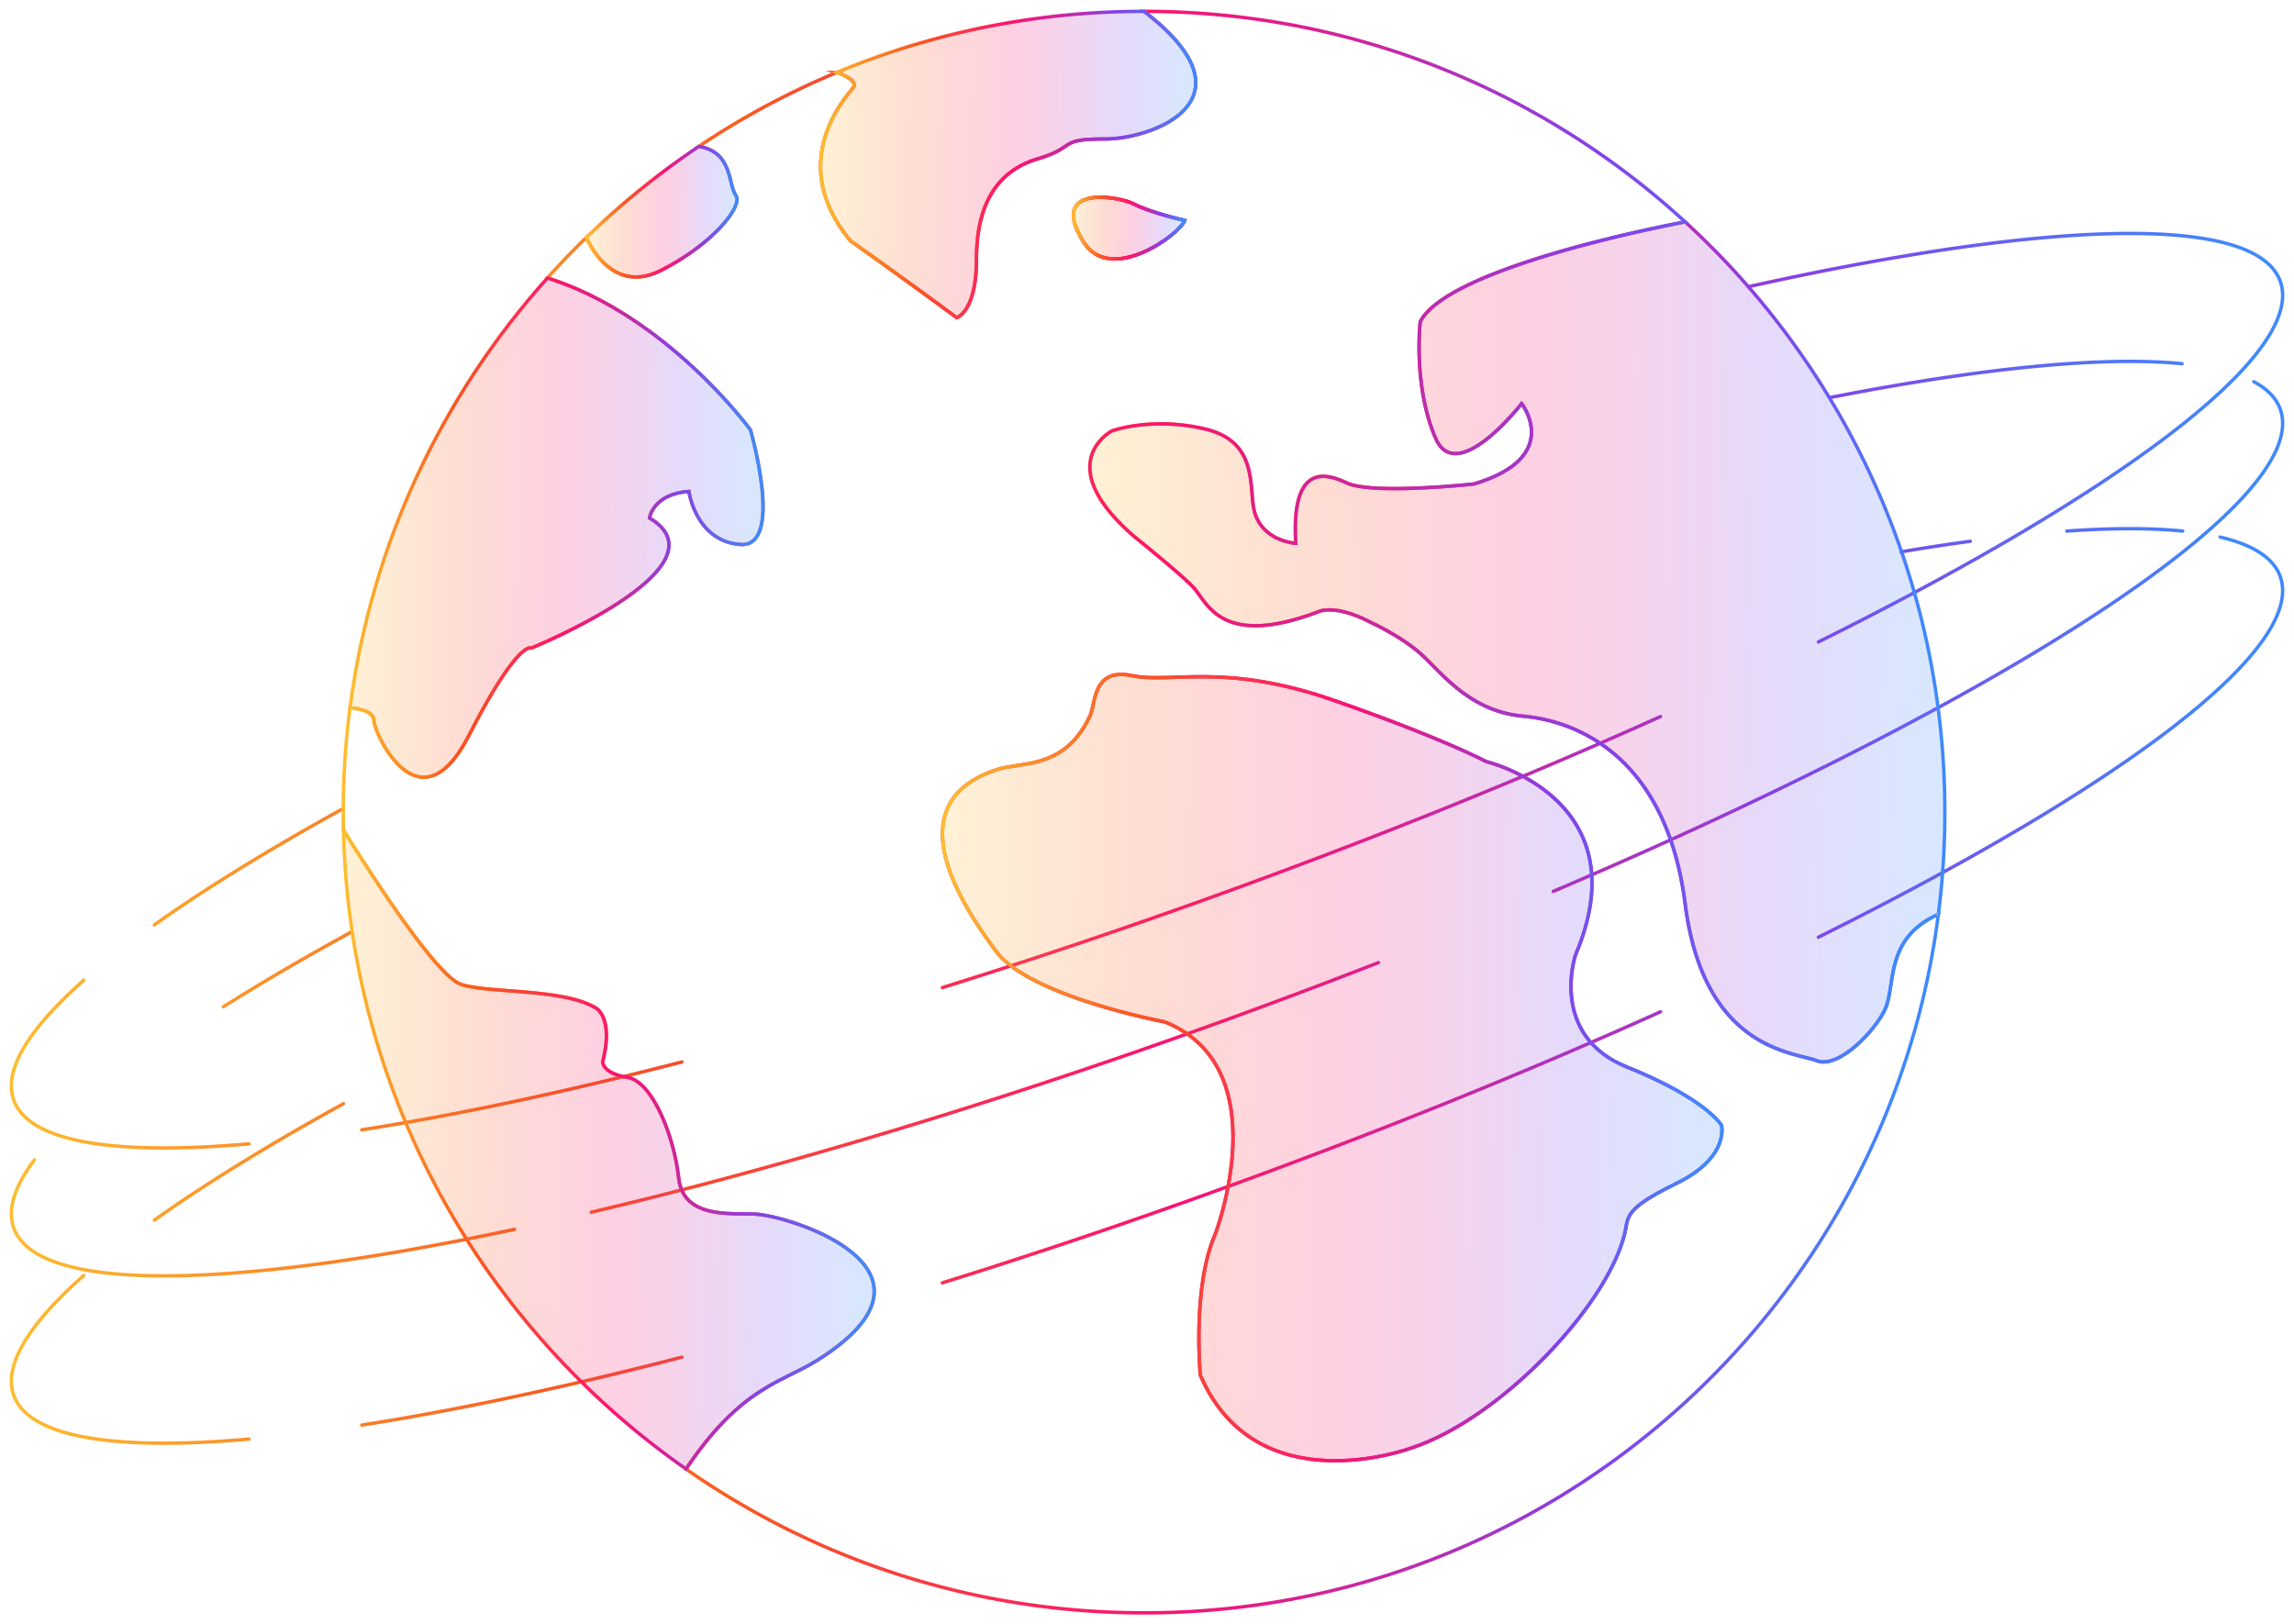 <svg width="202" height="143" fill="none" xmlns="http://www.w3.org/2000/svg"><path fill-rule="evenodd" clip-rule="evenodd" d="M192.119 32.177c-6.963-.681-17.712.382-31.003 2.991a.15.15 0 01-.058-.294c13.298-2.61 24.082-3.681 31.09-2.995a.15.15 0 11-.029.298zm6.414 1.307a.15.15 0 00-.142.265c1.162.62 1.918 1.399 2.255 2.333.346.96.25 2.071-.28 3.329-.532 1.259-1.495 2.653-2.865 4.163-2.74 3.02-7.085 6.479-12.774 10.222-11.375 7.486-28.095 16.088-48.011 24.565a.15.15 0 00-.08.196.15.15 0 00.197.08c19.926-8.48 36.663-17.091 48.059-24.59 5.697-3.749 10.066-7.224 12.831-10.271 1.383-1.524 2.37-2.947 2.919-4.248.55-1.303.665-2.496.286-3.547-.37-1.026-1.191-1.854-2.395-2.497zm-77.012 51.232a.15.15 0 01-.085.194 603.193 603.193 0 01-13.914 5.225c-20.055 7.246-39.112 12.934-55.421 16.762a.15.15 0 11-.069-.292c16.296-3.825 35.342-9.51 55.388-16.752a601.315 601.315 0 0013.907-5.223.15.15 0 01.194.086zM3.116 102.027c.066.049.08.143.03.209-1.743 2.327-2.355 4.298-1.79 5.861h.001c.498 1.378 1.903 2.417 4.173 3.107 2.267.689 5.363 1.019 9.182 1.002 7.636-.032 18.122-1.446 30.555-4.088a.15.15 0 11.062.293c-12.44 2.645-22.95 4.063-30.616 4.095-3.831.017-6.962-.313-9.27-1.015-2.304-.699-3.822-1.781-4.368-3.292-.62-1.713.074-3.797 1.831-6.142a.15.15 0 01.21-.03zm27.962-19.856a.15.15 0 00-.144-.263c-4.16 2.273-7.955 4.49-11.35 6.63a.15.15 0 00.16.253c3.388-2.135 7.179-4.349 11.334-6.62z" fill="url(#paint0_linear)"/><path fill-rule="evenodd" clip-rule="evenodd" d="M153.984 25.396c13.174-2.925 24.33-4.54 32.46-4.677 4.065-.069 7.364.232 9.777.92 2.418.688 3.908 1.752 4.424 3.18.546 1.514-.009 3.411-1.63 5.644-1.616 2.227-4.266 4.75-7.826 7.496-7.119 5.489-17.849 11.84-31.138 18.44a.15.15 0 00-.067.2.15.15 0 00.201.068c13.296-6.604 24.046-12.964 31.187-18.47 3.57-2.753 6.245-5.297 7.886-7.558 1.636-2.254 2.268-4.263 1.669-5.921-.566-1.567-2.176-2.671-4.624-3.368-2.454-.699-5.786-1-9.865-.931-8.158.138-19.337 1.758-32.519 4.684a.15.15 0 10.065.293zm-7.714 37.846a.15.15 0 10-.123-.273c-11.71 5.277-24.794 10.583-38.727 15.617a577.241 577.241 0 01-24.476 8.242.15.15 0 10.09.286 577.188 577.188 0 0024.487-8.245c13.94-5.038 27.032-10.346 38.749-15.627zM7.488 86.222a.15.15 0 01-.013.211c-2.422 2.146-4.188 4.118-5.229 5.873-1.042 1.758-1.345 3.275-.892 4.528.642 1.772 2.785 2.981 6.312 3.608 3.513.624 8.34.659 14.245.139a.15.15 0 11.026.299c-5.916.521-10.773.488-14.324-.143-3.537-.628-5.838-1.862-6.54-3.8h-.001c-.497-1.376-.147-2.991.916-4.784 1.064-1.794 2.855-3.79 5.288-5.944a.15.15 0 01.212.013zm52.7 7.261a.15.15 0 01-.107.183c-10.452 2.69-19.984 4.704-28.2 5.978a.15.15 0 01-.046-.297c8.204-1.272 17.727-3.284 28.17-5.972a.15.15 0 01.183.108zM30.375 71.122a.15.15 0 01-.06.203c-6.515 3.589-12.117 7.037-16.622 10.236a.15.15 0 11-.173-.244c4.516-3.208 10.128-6.662 16.651-10.254a.15.15 0 01.204.059z" fill="url(#paint1_linear)"/><path fill-rule="evenodd" clip-rule="evenodd" d="M182.011 46.918c3.957-.276 7.375-.28 10.174 0a.15.15 0 00.164-.135.149.149 0 00-.134-.164c-2.821-.282-6.258-.277-10.225 0a.15.15 0 00.021.3zm13.524.233a.15.15 0 00-.069.292c2.861.673 4.611 1.804 5.179 3.377.546 1.513-.009 3.41-1.63 5.643-1.616 2.227-4.266 4.75-7.826 7.496-7.119 5.489-17.849 11.84-31.138 18.44a.15.15 0 00-.067.2.15.15 0 00.201.068c13.296-6.604 24.046-12.964 31.187-18.47 3.57-2.753 6.245-5.297 7.886-7.558 1.636-2.254 2.268-4.263 1.669-5.921-.622-1.724-2.509-2.889-5.392-3.567zm-22.014.663a.15.15 0 00-.04-.297c-1.952.265-3.989.576-6.104.934a.15.15 0 10.05.295c2.112-.356 4.146-.668 6.094-.932zM146.27 89.242a.15.15 0 10-.123-.273c-11.71 5.277-24.794 10.583-38.727 15.617a577.422 577.422 0 01-24.476 8.242.149.149 0 00-.099.187.15.15 0 00.188.099 577.31 577.31 0 0024.488-8.245c13.94-5.038 27.032-10.346 38.749-15.627zM7.488 112.222a.15.15 0 01-.013.211c-1.245 1.103-2.317 2.16-3.207 3.167-1.286 1.455-2.186 2.798-2.678 4.013-.492 1.214-.573 2.29-.236 3.221.642 1.772 2.785 2.981 6.312 3.608 3.513.624 8.34.659 14.245.139a.15.15 0 01.163.137.15.15 0 01-.136.162c-5.917.521-10.774.488-14.325-.143-3.537-.628-5.839-1.862-6.541-3.801-.37-1.021-.27-2.176.24-3.435s1.433-2.631 2.732-4.1c.899-1.017 1.98-2.083 3.232-3.192a.15.15 0 01.212.013zm52.7 7.261a.15.15 0 01-.108.183c-10.45 2.689-19.983 4.704-28.199 5.978a.15.15 0 11-.046-.297c8.204-1.272 17.727-3.284 28.17-5.972a.15.15 0 01.183.108zM30.375 97.122a.15.15 0 01-.06.203c-6.515 3.589-12.117 7.037-16.622 10.236a.15.15 0 11-.174-.244c4.517-3.208 10.13-6.662 16.652-10.254a.15.15 0 01.204.059z" fill="url(#paint2_linear)"/><path d="M171.254 71.517a71.14 71.14 0 01-.571 9.005c-4.503 1.99-3.823 5.803-4.544 7.985-.612 1.866-4.142 5.678-6.137 4.912-1.994-.77-9.97-.924-11.612-13.809-1.641-12.885-9.426-16.107-14.263-16.54-4.837-.427-7.327-4.021-9.111-5.569-1.783-1.547-4.33-2.7-4.33-2.7-3.252-1.69-4.638-.912-4.638-.912-8.626 3.256-9.771-.917-10.969-2.171-1.202-1.258-5.168-4.439-5.168-4.439-7.5-6.463-1.994-9.336-1.994-9.336s3.507-1.277 8.217-.158c4.705 1.116 3.815 5.145 4.307 7.18.658 2.712 3.662 2.881 3.662 2.881-.507-8.258 3.853-5.528 4.717-5.224 2.584.909 10.955 0 10.955 0 7.92-2.358 4.213-7.079 4.213-7.079s-5.719 7.372-7.582 3.035c-1.998-4.646-1.345-10.242-1.345-10.242 2.528-4.976 23.329-8.795 23.329-8.795 14.054 12.885 22.864 31.403 22.864 51.976z" fill="url(#paint3_linear)" fill-opacity=".2" stroke="url(#paint4_linear)" stroke-width=".3" stroke-miterlimit="10"/><path d="M99.76 17.93c-1.224-.628-7.537-1.74-4.356 3.368 2.37 3.805 8.476-.638 8.92-1.892 0 0-2.892-.624-4.563-1.476z" stroke="url(#paint5_linear)" stroke-width=".3" stroke-miterlimit="10"/><path d="M166.138 88.507c-.612 1.866-4.142 5.678-6.136 4.912-1.994-.77-9.971-.924-11.612-13.81-1.641-12.884-9.426-16.106-14.263-16.538-4.837-.428-7.327-4.023-9.111-5.57-1.784-1.547-4.33-2.7-4.33-2.7-3.252-1.69-4.638-.913-4.638-.913-8.626 3.256-9.772-.916-10.97-2.17-1.202-1.258-5.167-4.44-5.167-4.44-7.5-6.462-1.995-9.335-1.995-9.335s3.508-1.277 8.217-.158c4.706 1.115 3.816 5.145 4.308 7.18.657 2.712 3.662 2.88 3.662 2.88-.507-8.257 3.853-5.527 4.716-5.223 2.584.909 10.955 0 10.955 0 7.92-2.358 4.214-7.08 4.214-7.08s-5.72 7.373-7.583 3.035c-1.997-4.645-1.344-10.24-1.344-10.24 2.527-4.977 23.329-8.796 23.329-8.796C135.839 8.027 119.112 1 100.737 1c10.11 7.751.837 11.24-3.429 11.24s-2.347.672-5.964 1.758c-3.612 1.085-5.359 4.097-5.359 8.795 0 4.698-1.746 5.179-1.746 5.179a595.488 595.488 0 00-9.336-6.753c-5.787-6.943-.368-12.727.21-13.47.579-.744-1.442-1.364-1.442-1.364a70.02 70.02 0 00-12.138 6.512c2.975.47 2.577 3.332 3.26 4.304.68.977-2.144 4.387-6.628 6.629-4.48 2.242-6.524-2.926-6.524-2.926a67.138 67.138 0 00-3.436 3.575c10.527 3.301 17.876 13.377 17.876 13.377s3.016 10.395-.901 10.095c-3.92-.3-4.522-4.672-4.522-4.672-3.166.225-3.466 2.336-3.466 2.336C64.35 49.911 46.793 57.07 46.793 57.07s-1.13-.83-5.502 7.688c-4.367 8.513-8.363-.23-8.363-1.285 0-1.051-2.11-1.138-2.11-1.138a71.21 71.21 0 00-.575 10.76c.405.66 7.886 12.825 10.38 13.606 2.565.8 8.983.32 11.87 2.084 0 0 1.578.864.572 4.732 0 0 0 1.022 2.178 1.36 2.178.334 4.1 5.107 4.521 8.874.417 3.77 5.048 3.004 6.952 3.185 3.455.323 17.692 5.017 5.269 12.847-3.181 2.002-6.711 2.336-11.578 9.584 11.428 7.984 25.33 12.667 40.33 12.667 35.895 0 65.525-26.818 69.946-61.51-4.503 1.99-3.823 5.802-4.545 7.984zM99.76 17.93c1.672.852 4.563 1.476 4.563 1.476-.443 1.254-6.55 5.697-8.919 1.892-3.18-5.107 3.132-3.995 4.356-3.368zm47.826 86.304c-4.758 2.325-4.149 2.952-4.547 4.503-1.634 6.418-10.997 16.224-18.718 18.763 0 0-13.651 5.133-18.627-6.403 0 0-.721-7.744 1.296-12.36 0 0 5.659-14.721-4.439-18.747 0 0-11.841-2.223-14.8-6.17-2.96-3.947-9.044-13.047 0-16.032 2.249-.744 5.978.003 8.216-4.717.552-1.16.218-4.285 3.707-3.572 3.489.717 8.153-1.18 17.775 2.175 9.625 3.353 13.414 5.392 13.414 5.392s13.708 3.256 7.875 17.013c0 0-2.407 7.094 4.541 9.892 6.951 2.797 8.303 5.115 8.303 5.115s.766 2.82-3.996 5.148z" stroke="url(#paint6_linear)" stroke-width=".3" stroke-miterlimit="10"/><path d="M170.685 80.522h-.003" stroke="url(#paint7_linear)" stroke-width=".3" stroke-miterlimit="10" stroke-linecap="round" stroke-linejoin="round"/><path d="M147.586 104.235c-4.758 2.324-4.149 2.951-4.548 4.502-1.633 6.418-10.996 16.224-18.717 18.763 0 0-13.651 5.133-18.627-6.403 0 0-.721-7.744 1.296-12.36 0 0 5.659-14.721-4.439-18.747 0 0-11.841-2.223-14.8-6.17-2.96-3.947-9.044-13.047 0-16.032 2.249-.744 5.978.003 8.216-4.717.552-1.16.218-4.285 3.707-3.572 3.489.718 8.153-1.179 17.775 2.175 9.625 3.353 13.414 5.393 13.414 5.393s13.708 3.256 7.875 17.012c0 0-2.407 7.094 4.541 9.892 6.951 2.798 8.303 5.115 8.303 5.115s.766 2.82-3.996 5.149z" fill="url(#paint8_linear)" fill-opacity=".2" stroke="url(#paint9_linear)" stroke-width=".3" stroke-miterlimit="10"/><path d="M65.18 47.951c-3.92-.3-4.521-4.672-4.521-4.672-3.166.225-3.467 2.336-3.467 2.336C64.35 49.911 46.794 57.07 46.794 57.07s-1.131-.83-5.502 7.688c-4.368 8.513-8.364-.23-8.364-1.285 0-1.051-2.11-1.138-2.11-1.138 1.877-14.45 8.134-27.527 17.387-37.855 10.527 3.301 17.877 13.377 17.877 13.377s3.015 10.395-.902 10.095z" fill="url(#paint10_linear)" fill-opacity=".2" stroke="url(#paint11_linear)" stroke-width=".3" stroke-miterlimit="10"/><path d="M71.986 119.782c-3.181 2.002-6.712 2.336-11.579 9.584-17.846-12.465-29.653-32.977-30.164-56.272.406.66 7.887 12.825 10.38 13.606 2.566.8 8.984.32 11.872 2.084 0 0 1.577.864.57 4.732 0 0 0 1.021 2.179 1.36 2.178.334 4.1 5.107 4.521 8.874.417 3.77 5.048 3.004 6.952 3.184 3.455.323 17.692 5.018 5.269 12.848z" fill="url(#paint12_linear)" fill-opacity=".2" stroke="url(#paint13_linear)" stroke-width=".3" stroke-miterlimit="10"/><path d="M30.243 73.094l-.02-.03" stroke="url(#paint14_linear)" stroke-width=".3" stroke-miterlimit="10"/><path d="M97.308 12.24c-4.267 0-2.348.672-5.964 1.758-3.613 1.085-5.36 4.097-5.36 8.795 0 4.698-1.745 5.179-1.745 5.179a589.354 589.354 0 00-9.337-6.753c-5.787-6.943-.368-12.727.21-13.47.58-.744-1.441-1.364-1.441-1.364C82.004 2.915 91.145 1 100.736 1c10.11 7.751.838 11.24-3.428 11.24z" fill="url(#paint15_linear)" fill-opacity=".2" stroke="url(#paint16_linear)" stroke-width=".3" stroke-miterlimit="10"/><path d="M58.165 23.83c-4.48 2.242-6.523-2.926-6.523-2.926a70.725 70.725 0 019.892-8.006c2.974.469 2.576 3.33 3.26 4.303.68.977-2.145 4.387-6.629 6.629z" fill="url(#paint17_linear)" fill-opacity=".2" stroke="url(#paint18_linear)" stroke-width=".3" stroke-miterlimit="10"/><g filter="url(#filter0_b)"><path d="M104.324 19.405c-.444 1.255-6.55 5.698-8.92 1.893-3.18-5.107 3.132-3.996 4.357-3.368 1.671.852 4.563 1.476 4.563 1.476z" fill="url(#paint19_linear)" fill-opacity=".2"/><path d="M104.324 19.405c-.444 1.255-6.55 5.698-8.92 1.893-3.18-5.107 3.132-3.996 4.357-3.368 1.671.852 4.563 1.476 4.563 1.476z" stroke="url(#paint20_linear)" stroke-width=".3" stroke-miterlimit="10" stroke-linecap="round" stroke-linejoin="round"/></g><defs><linearGradient id="paint0_linear" x1=".852" y1="77.625" x2="204.136" y2="80.57" gradientUnits="userSpaceOnUse"><stop stop-color="#FEBD2F"/><stop offset=".249" stop-color="#F95721"/><stop offset=".503" stop-color="#FC1370"/><stop offset=".672" stop-color="#BA2DB2"/><stop offset=".776" stop-color="#8342E9"/><stop offset=".964" stop-color="#3F89FC"/></linearGradient><linearGradient id="paint1_linear" x1=".85" y1="66.359" x2="204.136" y2="69.305" gradientUnits="userSpaceOnUse"><stop stop-color="#FEBD2F"/><stop offset=".249" stop-color="#F95721"/><stop offset=".503" stop-color="#FC1370"/><stop offset=".672" stop-color="#BA2DB2"/><stop offset=".776" stop-color="#8342E9"/><stop offset=".964" stop-color="#3F89FC"/></linearGradient><linearGradient id="paint2_linear" x1=".85" y1="92.359" x2="204.136" y2="95.305" gradientUnits="userSpaceOnUse"><stop stop-color="#FEBD2F"/><stop offset=".249" stop-color="#F95721"/><stop offset=".503" stop-color="#FC1370"/><stop offset=".672" stop-color="#BA2DB2"/><stop offset=".776" stop-color="#8342E9"/><stop offset=".964" stop-color="#3F89FC"/></linearGradient><linearGradient id="paint3_linear" x1="95.969" y1="61.594" x2="172.39" y2="62.049" gradientUnits="userSpaceOnUse"><stop stop-color="#FEBD2F"/><stop offset=".249" stop-color="#F95721"/><stop offset=".503" stop-color="#FC1370"/><stop offset=".672" stop-color="#BA2DB2"/><stop offset=".776" stop-color="#8342E9"/><stop offset=".964" stop-color="#3F89FC"/></linearGradient><linearGradient id="paint4_linear" x1="95.969" y1="61.594" x2="172.39" y2="62.049" gradientUnits="userSpaceOnUse"><stop stop-color="#FEBD2F"/><stop offset=".249" stop-color="#F95721"/><stop offset=".503" stop-color="#FC1370"/><stop offset=".672" stop-color="#BA2DB2"/><stop offset=".776" stop-color="#8342E9"/><stop offset=".964" stop-color="#3F89FC"/></linearGradient><linearGradient id="paint5_linear" x1="94.518" y1="20.461" x2="104.471" y2="20.566" gradientUnits="userSpaceOnUse"><stop stop-color="#FEBD2F"/><stop offset=".249" stop-color="#F95721"/><stop offset=".503" stop-color="#FC1370"/><stop offset=".672" stop-color="#BA2DB2"/><stop offset=".776" stop-color="#8342E9"/><stop offset=".964" stop-color="#3F89FC"/></linearGradient><linearGradient id="paint6_linear" x1="30.224" y1="81.171" x2="172.802" y2="82.001" gradientUnits="userSpaceOnUse"><stop stop-color="#FEBD2F"/><stop offset=".249" stop-color="#F95721"/><stop offset=".503" stop-color="#FC1370"/><stop offset=".672" stop-color="#BA2DB2"/><stop offset=".776" stop-color="#8342E9"/><stop offset=".964" stop-color="#3F89FC"/></linearGradient><linearGradient id="paint7_linear" x1="170.682" y1="81.091" x2="170.685" y2="81.091" gradientUnits="userSpaceOnUse"><stop stop-color="#FEBD2F"/><stop offset=".249" stop-color="#F95721"/><stop offset=".503" stop-color="#FC1370"/><stop offset=".672" stop-color="#BA2DB2"/><stop offset=".776" stop-color="#8342E9"/><stop offset=".964" stop-color="#3F89FC"/></linearGradient><linearGradient id="paint8_linear" x1="82.99" y1="98.756" x2="152.663" y2="99.16" gradientUnits="userSpaceOnUse"><stop stop-color="#FEBD2F"/><stop offset=".249" stop-color="#F95721"/><stop offset=".503" stop-color="#FC1370"/><stop offset=".672" stop-color="#BA2DB2"/><stop offset=".776" stop-color="#8342E9"/><stop offset=".964" stop-color="#3F89FC"/></linearGradient><linearGradient id="paint9_linear" x1="82.99" y1="98.756" x2="152.663" y2="99.16" gradientUnits="userSpaceOnUse"><stop stop-color="#FEBD2F"/><stop offset=".249" stop-color="#F95721"/><stop offset=".503" stop-color="#FC1370"/><stop offset=".672" stop-color="#BA2DB2"/><stop offset=".776" stop-color="#8342E9"/><stop offset=".964" stop-color="#3F89FC"/></linearGradient><linearGradient id="paint10_linear" x1="30.818" y1="49.472" x2="67.739" y2="49.651" gradientUnits="userSpaceOnUse"><stop stop-color="#FEBD2F"/><stop offset=".249" stop-color="#F95721"/><stop offset=".503" stop-color="#FC1370"/><stop offset=".672" stop-color="#BA2DB2"/><stop offset=".776" stop-color="#8342E9"/><stop offset=".964" stop-color="#3F89FC"/></linearGradient><linearGradient id="paint11_linear" x1="30.818" y1="49.472" x2="67.739" y2="49.651" gradientUnits="userSpaceOnUse"><stop stop-color="#FEBD2F"/><stop offset=".249" stop-color="#F95721"/><stop offset=".503" stop-color="#FC1370"/><stop offset=".672" stop-color="#BA2DB2"/><stop offset=".776" stop-color="#8342E9"/><stop offset=".964" stop-color="#3F89FC"/></linearGradient><linearGradient id="paint12_linear" x1="30.243" y1="105.082" x2="77.687" y2="105.312" gradientUnits="userSpaceOnUse"><stop stop-color="#FEBD2F"/><stop offset=".249" stop-color="#F95721"/><stop offset=".503" stop-color="#FC1370"/><stop offset=".672" stop-color="#BA2DB2"/><stop offset=".776" stop-color="#8342E9"/><stop offset=".964" stop-color="#3F89FC"/></linearGradient><linearGradient id="paint13_linear" x1="30.243" y1="105.082" x2="77.687" y2="105.312" gradientUnits="userSpaceOnUse"><stop stop-color="#FEBD2F"/><stop offset=".249" stop-color="#F95721"/><stop offset=".503" stop-color="#FC1370"/><stop offset=".672" stop-color="#BA2DB2"/><stop offset=".776" stop-color="#8342E9"/><stop offset=".964" stop-color="#3F89FC"/></linearGradient><linearGradient id="paint14_linear" x1="30.224" y1="73.081" x2="30.243" y2="73.081" gradientUnits="userSpaceOnUse"><stop stop-color="#FEBD2F"/><stop offset=".249" stop-color="#F95721"/><stop offset=".503" stop-color="#FC1370"/><stop offset=".672" stop-color="#BA2DB2"/><stop offset=".776" stop-color="#8342E9"/><stop offset=".964" stop-color="#3F89FC"/></linearGradient><linearGradient id="paint15_linear" x1="72.255" y1="16.332" x2="105.787" y2="16.572" gradientUnits="userSpaceOnUse"><stop stop-color="#FEBD2F"/><stop offset=".249" stop-color="#F95721"/><stop offset=".503" stop-color="#FC1370"/><stop offset=".672" stop-color="#BA2DB2"/><stop offset=".776" stop-color="#8342E9"/><stop offset=".964" stop-color="#3F89FC"/></linearGradient><linearGradient id="paint16_linear" x1="72.255" y1="16.332" x2="105.787" y2="16.572" gradientUnits="userSpaceOnUse"><stop stop-color="#FEBD2F"/><stop offset=".249" stop-color="#F95721"/><stop offset=".503" stop-color="#FC1370"/><stop offset=".672" stop-color="#BA2DB2"/><stop offset=".776" stop-color="#8342E9"/><stop offset=".964" stop-color="#3F89FC"/></linearGradient><linearGradient id="paint17_linear" x1="51.642" y1="19.432" x2="65.094" y2="19.523" gradientUnits="userSpaceOnUse"><stop stop-color="#FEBD2F"/><stop offset=".249" stop-color="#F95721"/><stop offset=".503" stop-color="#FC1370"/><stop offset=".672" stop-color="#BA2DB2"/><stop offset=".776" stop-color="#8342E9"/><stop offset=".964" stop-color="#3F89FC"/></linearGradient><linearGradient id="paint18_linear" x1="51.642" y1="19.432" x2="65.094" y2="19.523" gradientUnits="userSpaceOnUse"><stop stop-color="#FEBD2F"/><stop offset=".249" stop-color="#F95721"/><stop offset=".503" stop-color="#FC1370"/><stop offset=".672" stop-color="#BA2DB2"/><stop offset=".776" stop-color="#8342E9"/><stop offset=".964" stop-color="#3F89FC"/></linearGradient><linearGradient id="paint19_linear" x1="94.518" y1="20.461" x2="104.471" y2="20.566" gradientUnits="userSpaceOnUse"><stop stop-color="#FEBD2F"/><stop offset=".249" stop-color="#F95721"/><stop offset=".503" stop-color="#FC1370"/><stop offset=".672" stop-color="#BA2DB2"/><stop offset=".776" stop-color="#8342E9"/><stop offset=".964" stop-color="#3F89FC"/></linearGradient><linearGradient id="paint20_linear" x1="94.518" y1="20.461" x2="104.471" y2="20.566" gradientUnits="userSpaceOnUse"><stop stop-color="#FEBD2F"/><stop offset=".249" stop-color="#F95721"/><stop offset=".503" stop-color="#FC1370"/><stop offset=".672" stop-color="#BA2DB2"/><stop offset=".776" stop-color="#8342E9"/><stop offset=".964" stop-color="#3F89FC"/></linearGradient><filter id="filter0_b" x="90.368" y="13.222" width="18.105" height="13.734" filterUnits="userSpaceOnUse" color-interpolation-filters="sRGB"><feFlood flood-opacity="0" result="BackgroundImageFix"/><feGaussianBlur in="BackgroundImage" stdDeviation="2"/><feComposite in2="SourceAlpha" operator="in" result="effect1_backgroundBlur"/><feBlend in="SourceGraphic" in2="effect1_backgroundBlur" result="shape"/></filter></defs></svg>